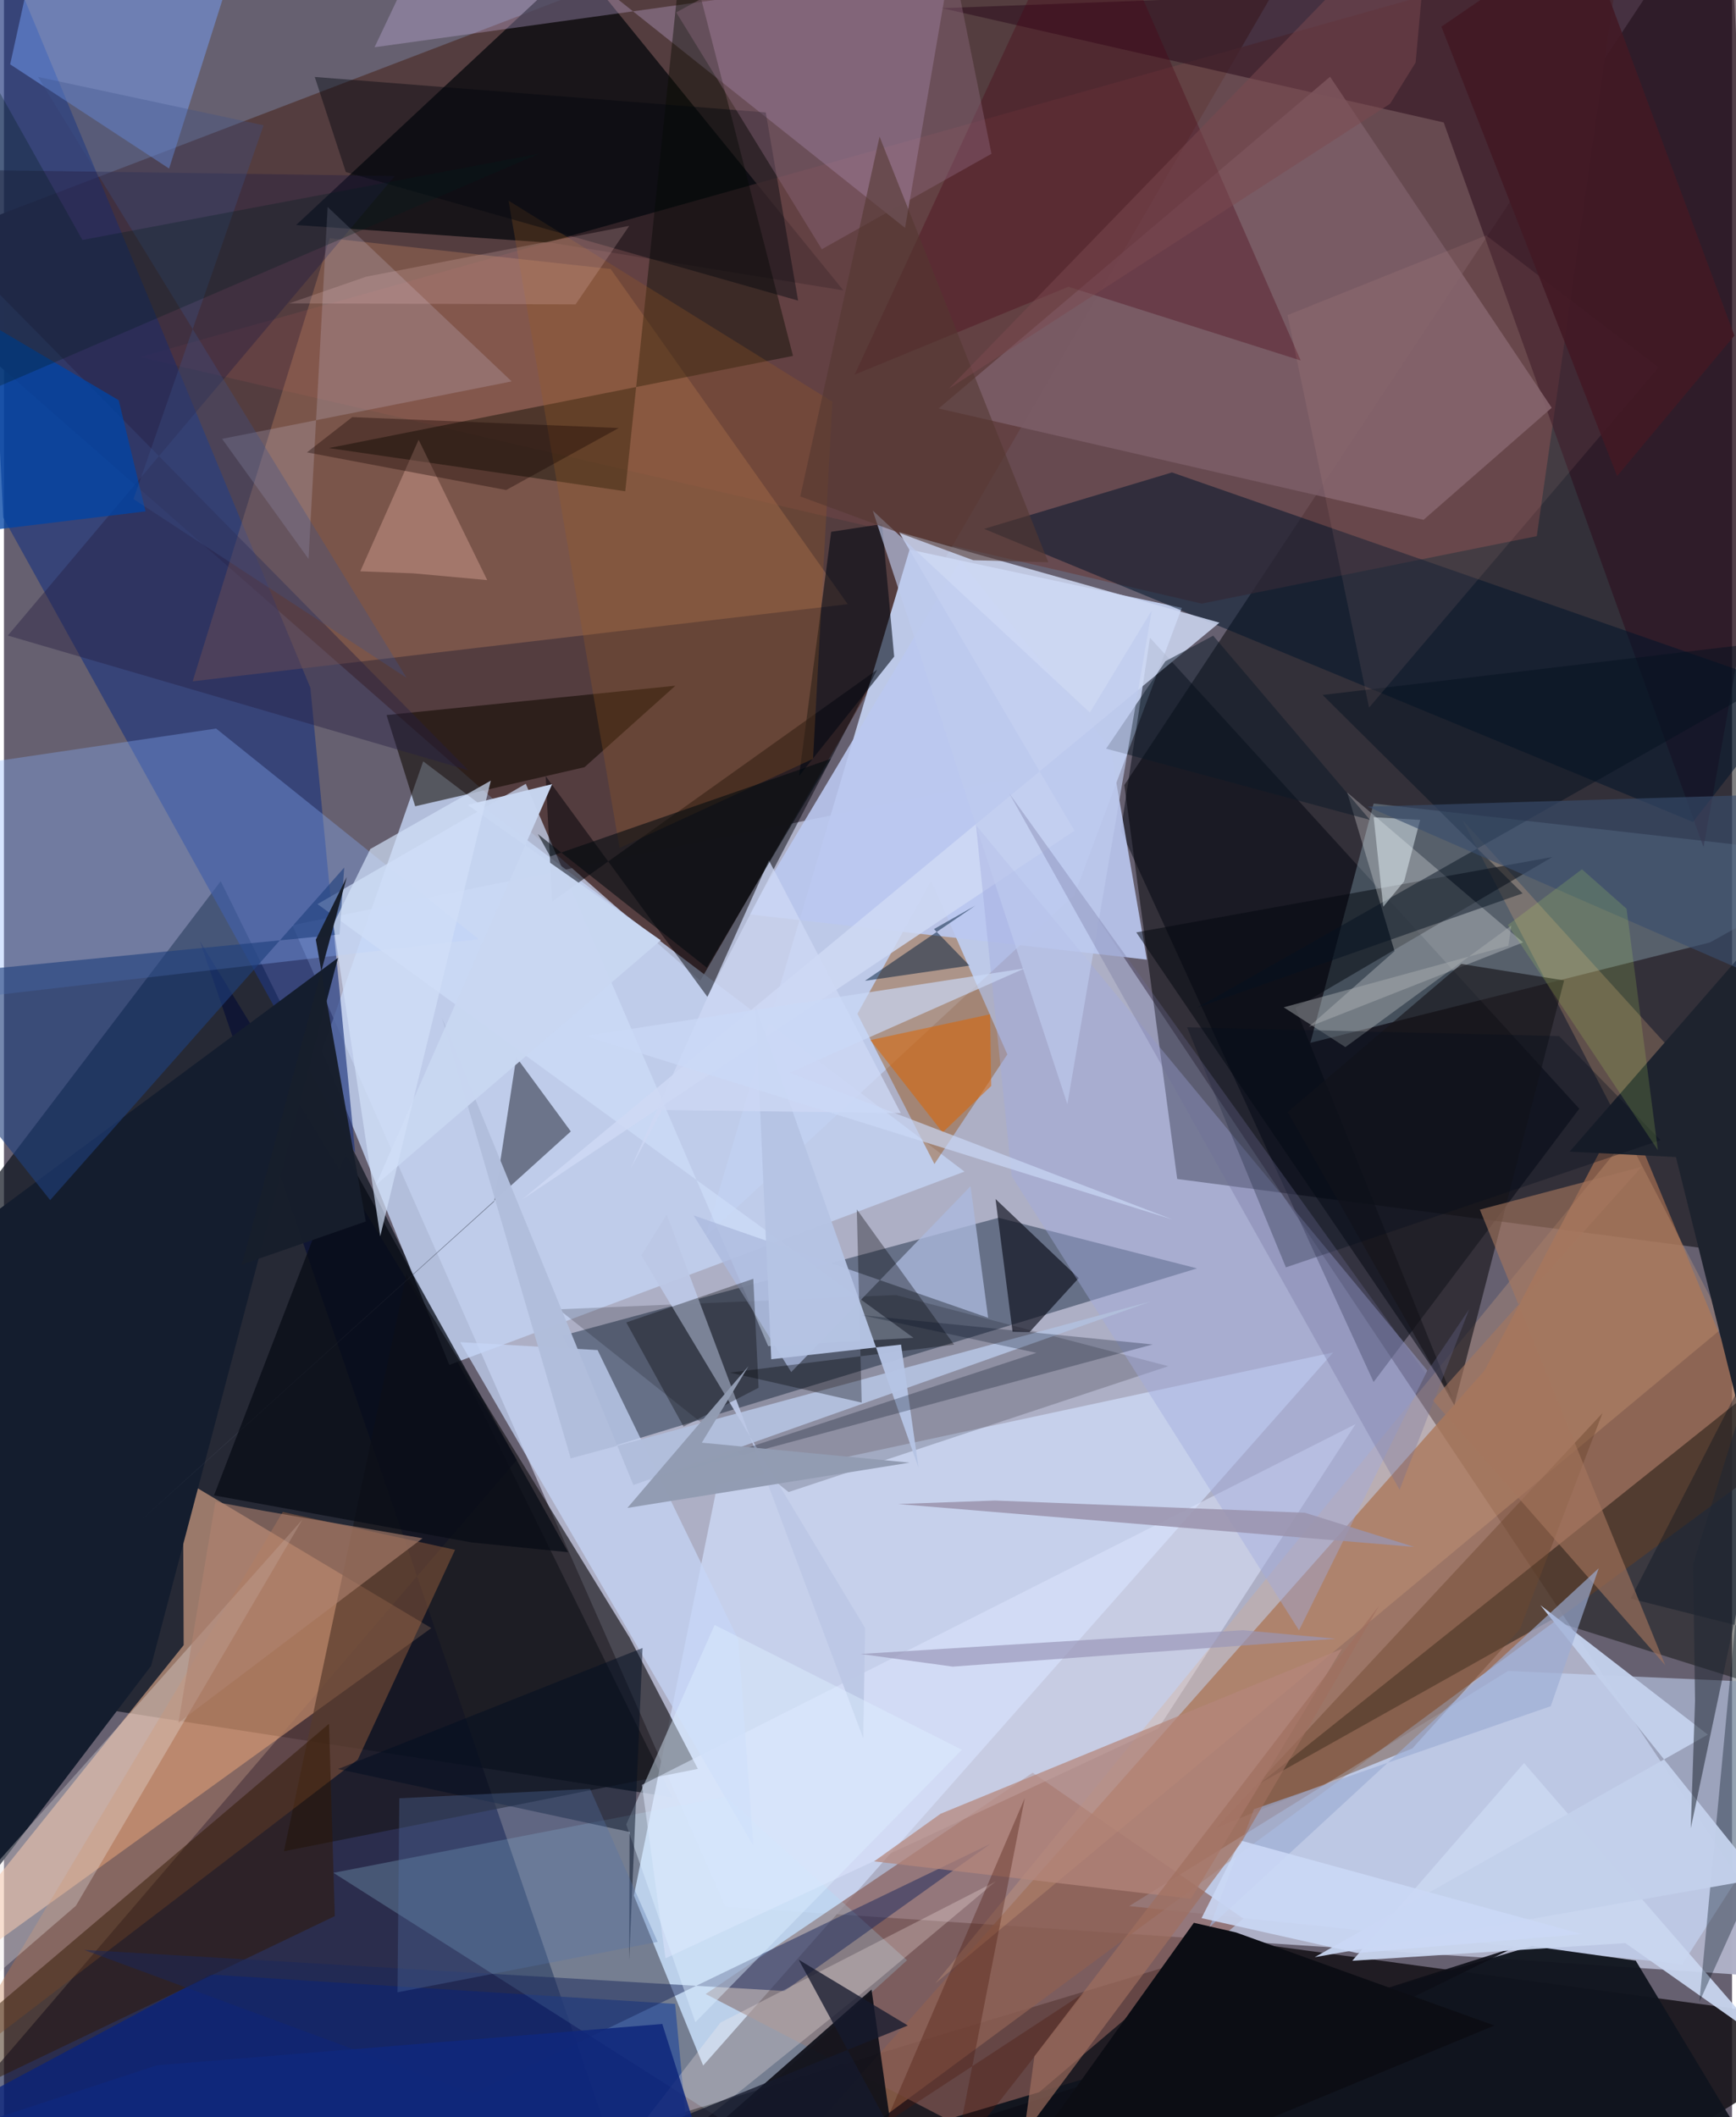 <svg xmlns="http://www.w3.org/2000/svg" width="228" height="278" viewBox="0 0 836 1024"><path fill="#666070" d="M0 0h836v1024H0z"/><path fill="#aeb0c7" fill-opacity=".98" d="M871.815 957.248L349.07 922.284 139.528 447.481l344.936-70.257z"/><path fill="#010002" fill-opacity=".502" d="M567.587 570.234l298.984 39.326L834.13-62 542.01 379.706z"/><path fill="#0c121d" fill-opacity=".702" d="M-62 645.67v163.933L323.332 869.3 104.86 426.2z"/><path fill="#553e40" fill-opacity=".996" d="M336.852 474.313L632.89-36.038l-328.984 22.8-364.119 139.344z"/><path fill="#bdc9e8" fill-opacity=".996" d="M569.832 293.993l-131.723-28.177-98.766 332.297 178.499-165.24z"/><path fill="#131015" fill-opacity=".839" d="M725.97 1086H115.555l485.808-146.497L898 979.79z"/><path fill="#98664d" fill-opacity=".792" d="M716.282 662.809L341.406 1086l513.887-379.336-71.38-172.266z"/><path fill="#c8d2ed" fill-opacity=".925" d="M304.743 916.798l33.518 82.23 304.792-344.917-297.92 64z"/><path fill="#000a34" fill-opacity=".58" d="M248.125 706.078L94.797 455.212 310.557 1086-62 1067.778z"/><path fill="#ffbf98" fill-opacity=".533" d="M86.606 715.564l.339 80.128L-62 981.392l268.736-193.94z"/><path fill="#c2d2f1" fill-opacity=".824" d="M464.678 566.663L202.815 368.222 153.892 508.17l61.571 151.98z"/><path fill="#3b4961" fill-opacity=".616" d="M295.706 699.159l-25.51-53.158 210.969-57.02 96.006 24.496z"/><path fill="#000509" fill-opacity=".698" d="M406.093 140.466l-140.883-22.97-123.848-8.666 135.97-126.918z"/><path fill="#684345" fill-opacity=".741" d="M65.59 172.693l513.82 119.251 162.13-32.632 41.133-288.198z"/><path fill="#1f367d" fill-opacity=".659" d="M-15.622-62L-.35 250.292 169.915 557.62l-21.686-224.99z"/><path fill="#cce0ff" fill-opacity=".529" d="M544.34 921.891l267.637 28.125L898 815.768l-170.39-7.58z"/><path fill="#000610" fill-opacity=".494" d="M662.59 668.43l99.512-132.194L554.41 308.464l-14.086 93.271z"/><path fill="#aed5e3" fill-opacity=".294" d="M898 415.292l-72.675 40.532-193.307 48.558 30.58-115.749z"/><path fill="#1a181c" fill-opacity=".678" d="M194.71 616.417l107.996 175.712 32.983 63.407-200.24 39.847z"/><path fill="#b77c5c" fill-opacity=".384" d="M157.617 115.226l135.898 14.88 114.687 162.12-316.907 37.312z"/><path fill="#875c56" fill-opacity=".667" d="M497.669 857.396l101.908 70.567-125.237 106.454-134.871-69.988z"/><path fill="#030601" fill-opacity=".427" d="M607.704 862.508l140.688-78.891 95.414 30.013L898 630.688z"/><path fill="#88b3ff" fill-opacity=".333" d="M-62 488V376.757l164.622-24.389 126.979 101.874z"/><path fill="#974e0f" fill-opacity=".435" d="M485.409 509.985l-35.276 52.996-37.265-72.634 35.707-64.24z"/><path fill="#d6bff7" fill-opacity=".294" d="M457.538-15.8L179.285 22.852 219.525-62l216.4 172.232z"/><path fill="#141d2e" d="M-62 629.144l223.625-165.89L71.18 805.727-62 981.017z"/><path fill="#2d0e1d" fill-opacity=".561" d="M696.51 59.225l125.682 350.532L898-12.682 453.826 3.951z"/><path fill="#7b5d67" fill-opacity=".898" d="M748.768 197.221l-61.995 54.186-234.604-53.83L641.544 37.12z"/><path fill="#08237d" fill-opacity=".749" d="M-62 1041.516l161.64-86.512 225.05 14.217 8.082 86.697z"/><path fill="#ccdcf8" fill-opacity=".718" d="M252.434 379.097l-100.76 58.19L440.02 647.06l-70.308 4.03z"/><path fill="#bbc8f0" fill-opacity=".894" d="M535.28 361.93l17.63 102.218-192.632-21.909L462.595 271.1z"/><path fill="#aae7ff" fill-opacity=".227" d="M349.075 868.983l-189.68 36.833 190.587 121.103 86.902-78.812z"/><path fill="#000007" fill-opacity=".486" d="M265.185 436.006l-3.108-60.616 78.231 106.756 82.123-158.245z"/><path fill="#10141e" fill-opacity=".957" d="M739.13 941.267l50.277 7.016L872.284 1086l-518.405-30.536z"/><path fill="#01142b" fill-opacity=".525" d="M565.064 228.499l-90.905 27.296 342.934 141.767 49.727-63.808z"/><path fill="#dde4fd" fill-opacity=".533" d="M558.39 836.05l95.518-147.29-345.275 174.524 11.401 83.88z"/><path fill="#c17445" fill-opacity=".361" d="M218.227 749.588l-47.064 101.487-198.93 152.298 162.64-272.08z"/><path fill="#77a3fd" fill-opacity=".475" d="M11.77-8.697L123.993-58.03l-44.1 139.557L3 31.123z"/><path fill="#0b0c00" fill-opacity=".435" d="M381.713 172.123l-224.534 44.595 143.39 20.891 28.305-270.835z"/><path fill="#e2aa81" fill-opacity=".259" d="M832.657 641.217l-382.133 318.12L813.6 515.588 705.443 396.454z"/><path fill="#00010b" fill-opacity=".18" d="M268.37 633.275l163.08-6.906 131.86 34.41-183.727 60.878z"/><path fill="#0f0800" fill-opacity=".565" d="M324.808 331.67l-139.723 14.178 13.864 44.12 81.922-18.912z"/><path fill="#0e0f18" fill-opacity=".91" d="M730.414 942.018L437.185 1086l-17.47-123.738L278.984 1086z"/><path fill="#c5d6f7" fill-opacity=".729" d="M355.282 793.061L287.18 652.99l-66.477-3.825L362.5 892.6z"/><path fill="#565e71" fill-opacity=".792" d="M65.168 736.286l171.943-155.079 10.756-69.897 26.363 35.916z"/><path fill="#ced9f4" fill-opacity=".847" d="M588.008 301.157l-155.03-43.834 84.92 144.468-267.182 178.325z"/><path fill="#070915" fill-opacity=".627" d="M487.939 644.095l-8.242-64.178 40.229 38.269-23.79 26.113z"/><path fill="#203f7c" fill-opacity=".62" d="M22.354 580.463L-62 474.016l224.339-22.041 2.267-32.357z"/><path fill="#a1aadf" fill-opacity=".424" d="M626.518 788.556l-139.012-219.75-17.274-169.72L688.59 662.889z"/><path fill="#490013" fill-opacity=".329" d="M411.523 181.206L524.145-62l103.18 236.346-112.385-35.65z"/><path fill="#acbade" fill-opacity=".769" d="M467.61 573.717l-86.751 89.899-47.254-75.764 142.509 49.5z"/><path fill="#241d42" fill-opacity=".416" d="M-62 81.518l286.63 291.039L1.873 307.395 189.082 85.129z"/><path fill="#1e232e" d="M808.85 559.614l55.213 221.722L898 395.656 757.439 557.01z"/><path fill="#c9d6f0" fill-opacity=".937" d="M784.366 939.799l-132.096 8.558 83.093-95.628 117.213 135.147z"/><path fill="#311700" fill-opacity=".486" d="M160.059 926.748L-33.7 1019.73l-27.42-.645 218.372-185.352z"/><path fill="#03070e" fill-opacity=".506" d="M624.81 487.526l75.925 188.433-152.941-224.998 201.255-36.456z"/><path fill="#fff" fill-opacity=".263" d="M649.806 383.281l85.114 72.522-103.686 40.87 41.49-36.63z"/><path fill="#17151a" fill-opacity=".631" d="M621.006 537.834l84.045-71.608 49.708 7.977-53.106 205.483z"/><path fill="#e7e3e1" fill-opacity=".333" d="M-62 1005.397l22.838-64.178 183.545-206.24L34.816 921.746z"/><path fill="#080c15" fill-opacity=".733" d="M101.615 723.263l124.546 22.747 46.775 4.745-107.677-192.633z"/><path fill="#000713" fill-opacity=".569" d="M424.799 253.459l-24.607 3.756-15.538 118.063 46.008-57.712z"/><path fill="#dbddfa" fill-opacity=".192" d="M147.345 270.333l9.245-170.22 89.029 84.362-140.085 27.785z"/><path fill="#b1bedb" fill-opacity=".988" d="M274.18 705.367l-62.287-213.134 92.61 226.023 250.42-88.825z"/><path fill="#00101e" fill-opacity=".345" d="M786.963 773.176l63.395-123.358-30.165 318.462 75.692-167.52z"/><path fill="#0045a6" fill-opacity=".765" d="M68.507 247.334L55.514 193.57l-79.455-46.901 4.899 111.274z"/><path fill="#c4d1ec" fill-opacity=".965" d="M849.372 908.636L743.288 776.358l80.995 62.617L634.138 946.61z"/><path fill="#0c0d14" d="M596.027 934.649l124.993 45.03L464.09 1086l111.544-156.013z"/><path fill="#bcc8e5" fill-opacity=".941" d="M308.32 607.206l12.317-19.749 95.065 253.293.884-53.294z"/><path fill="#19275b" fill-opacity=".494" d="M377.563 962.97L38.832 943.105l188.064 69.402 250.312-120.693z"/><path fill="#ffefed" fill-opacity=".267" d="M419.795 960.207l60.074-50.264-133.265 68.327L263.418 1086z"/><path fill="#6e4730" fill-opacity=".451" d="M733.346 788.003l39.983-104.547-186.683 200.475 94.69-38.268z"/><path fill="#9b5c22" fill-opacity=".275" d="M297.82 410.14l93.596-43.122 9.361-172.724-156.676-97.269z"/><path fill="#a5765d" fill-opacity=".612" d="M691.254 677.284l100.99-112.909-78.243 20.673L803.68 805.39z"/><path fill="#011c3b" fill-opacity=".498" d="M469.881 438.044l-19.958 11.314 17.16 17.671-50.592 7.38z"/><path fill="#b5867b" fill-opacity=".729" d="M420.957 900.275l32.12-23.004 194.19-79.786-73.037 120.872z"/><path fill-opacity=".322" d="M301.063 639.615l61.438-21.101 2.572 52.692-36.303 18.783z"/><path fill="#c9d7f2" fill-opacity=".969" d="M265.189 379.255L179.88 573.162l137.85-118.385-93.43-65.466z"/><path fill="#051120" fill-opacity=".482" d="M898 305.24L577.173 487.392l157.504-55.296-96.757-95.963z"/><path fill="#fabdb1" fill-opacity=".322" d="M198.128 277.315l-25.74-.998 28.217-63.615 33.178 67.869z"/><path fill="#9a93ad" fill-opacity=".851" d="M629.345 731.662l52.88 16.524-249.638-20.742 46.879-1.695z"/><path fill="#151a2d" fill-opacity=".765" d="M459.378 1086l-281.313-1.454 259.191-104.883-52.788-31.823z"/><path fill="#000005" fill-opacity=".329" d="M459.628 650.331l-47.055-65.423 2.374 93.481-63.733-14.52z"/><path fill="#f9b5a6" fill-opacity=".09" d="M620.973 152.408l39.422 189.839 140.068-164.543-83.41-63.833z"/><path fill="#d1dff8" fill-opacity=".702" d="M159.328 447.04l17.914-36.405 58.283-33.075-53.49 220.36z"/><path fill="#00070e" fill-opacity=".42" d="M150.36 37.223l218.171 17.155 15.655 91.014-218.794-62.174z"/><path fill="#b6c4e5" fill-opacity=".961" d="M433.987 650.33l8.452 59.512-78.857-223.048 7.614 170.63z"/><path fill="#000c1e" fill-opacity=".267" d="M499.44 654.32l-84.43-18.21 140.672 14.166-244.29 65.837z"/><path fill="#cdd8f4" fill-opacity=".773" d="M303.118 565.332l66.955-149.176 63.785 122.214-115.48-1.512z"/><path fill="#171e2b" fill-opacity=".98" d="M115.087 611.64l59.958-20.849-24.178-136.29 14.99-30.332z"/><path fill="#af8370" fill-opacity=".6" d="M125.549 730.714l76.95 13.296L84.41 833.224l17.86-106.822z"/><path fill="#ddedff" fill-opacity=".459" d="M463.43 846.3l-119.62-60.36-42.77 96.49 33.446 95.663z"/><path fill="#d76608" fill-opacity=".561" d="M477.604 525.229l-.552-34.65-57.892 12.465 34.948 44.688z"/><path fill="#9896b8" fill-opacity=".675" d="M458.977 806.083L644.27 792.6l-44.854-4.123L414.4 799.97z"/><path fill="#9cacd3" fill-opacity=".667" d="M748.289 825.225L604.716 875.05l-21.466 57L771.51 758.5z"/><path fill="#000e22" fill-opacity=".49" d="M302.472 947.953l.193-61.884-141.063-30.447 147.334-58.544z"/><path fill="#acb0b1" fill-opacity=".451" d="M648.942 506.445l-29.825-19.237 108.653-29.764 1.432-9.782z"/><path fill="#040e1d" fill-opacity=".337" d="M801.4 551.45l-49.064-50.332-179.968-4.263 47.8 116.128z"/><path fill="#0b1a28" fill-opacity=".49" d="M561.892 319.812l23.086-12.35 75.841 89.073-127.62-34.432z"/><path fill="#00090f" fill-opacity=".561" d="M258.292 403.409l5.942 10.817 135.86-47.26-60.1 101.05z"/><path fill="#becaee" fill-opacity=".647" d="M525.343 344.638l29.96-49.442-40.856 238.871-94.15-287.126z"/><path fill="#cadaf7" fill-opacity=".667" d="M281.158 501.06l284.166 88.786-185.3-70.996 113.737-50.486z"/><path fill="#3c528a" fill-opacity=".322" d="M125.606 60.602L16.497 37.21l178.277 290.64L62.68 241.395z"/><path fill="#8e6b7f" fill-opacity=".4" d="M450.311-62L325.217 5.986l70.437 114.549 82.079-46.147z"/><path fill="#e8f4fb" fill-opacity=".478" d="M677.355 426.286l7.763-29.742-22.496-1.271 4.629 43.286z"/><path fill="#202733" fill-opacity=".537" d="M898 495.926l-81.967 388.322 2.07-61.749-.972-65.88z"/><path fill="#4c170c" fill-opacity=".349" d="M522.762 963.758l-96.385 63.162 67.469-157.254-34.212 174.694z"/><path fill="#f2c8c5" fill-opacity=".204" d="M137.96 146.73l37.294-12.91 127.25-24.58-25.973 37.982z"/><path fill="#cbd8f6" fill-opacity=".882" d="M763.381 935.456l-108.777 9.158-75.253-16.88 18.884-37.541z"/><path fill="#5472a6" fill-opacity=".325" d="M190.377 963.604l125.853-24.383-32.687-74.012-92.282 4.551z"/><path fill="#533831" fill-opacity=".58" d="M468.91 270.956l-83.665-30.854 38.352-174.008 81.642 205.855z"/><path fill="#421924" fill-opacity=".894" d="M764.19-34.167l72.938 196.49-56.728 67.943-85.007-217.371z"/><path fill="#6e6b97" fill-opacity=".298" d="M486.435 383.884L675.162 720.56l33.69-87.371-21.048 31.237z"/><path fill="#394d6e" fill-opacity=".624" d="M878.61 253.313l8.256 129.978-227.136 6.866 181.083 79.005z"/><path fill="#001c1e" fill-opacity=".29" d="M37.96 116.07l220.92-41.73L-62 212.471V-62z"/><path fill="#bde860" fill-opacity=".173" d="M763.385 420.436l21.59 19.087 15.146 116.783-72.585-108.909z"/><path fill="#7b4a4f" fill-opacity=".498" d="M670.574 50.18l12.354-19.942 7.525-83.285L457.105 188.01z"/><path fill="#160501" fill-opacity=".353" d="M146.586 218.801l96.377 18.212 54.445-29.99-128.921-5.275z"/><path fill="#a06e5f" fill-opacity=".671" d="M598.442 891.346l-105.055 140.96 5.121-37.776 166.86-218.085z"/><path fill="#929cb2" fill-opacity=".988" d="M438.143 707.421L301.59 729.337l58.553-68.505-22.543 36.94z"/><path fill="#10287c" fill-opacity=".867" d="M318.488 978.924L74.044 998.897l-111.634 36.681 374.79 2.226z"/></svg>